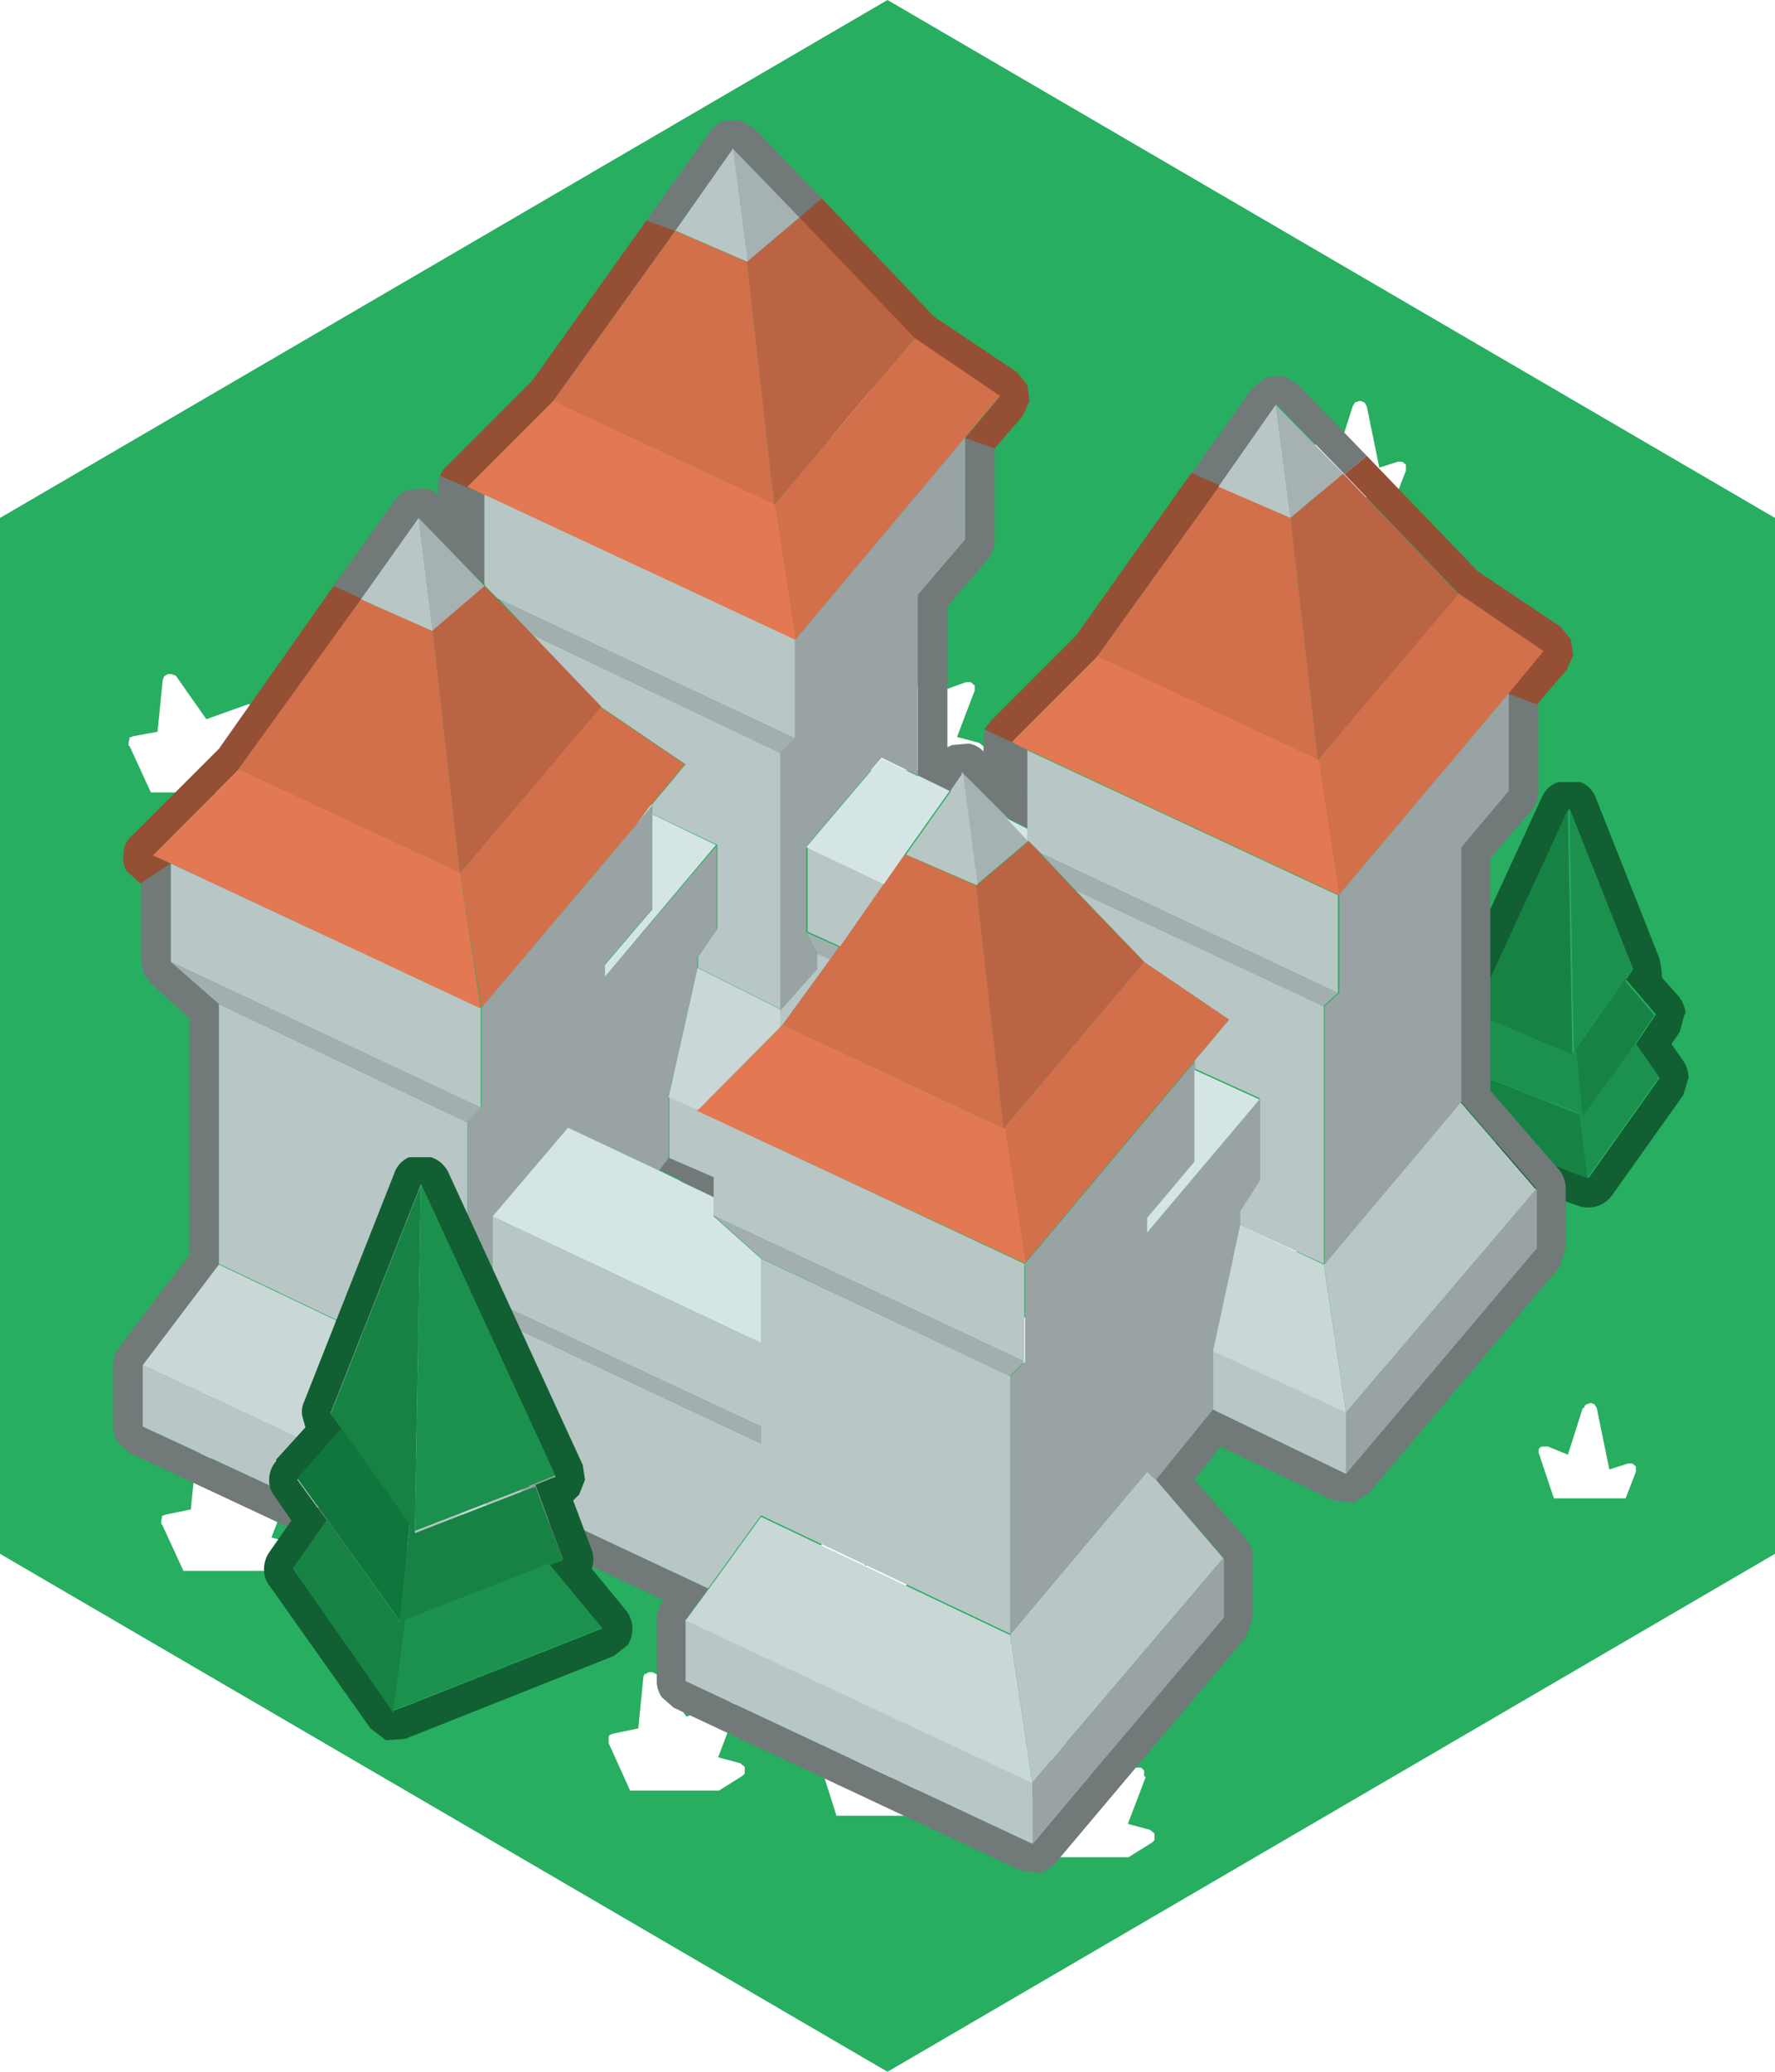 <svg xmlns="http://www.w3.org/2000/svg" xmlns:xlink="http://www.w3.org/1999/xlink" viewBox="0 0 120 140"><defs><style>.cls-1{fill:#27ae60;}.cls-2{fill:url(#linear-gradient);}.cls-3{fill:url(#linear-gradient-2);}.cls-4{fill:url(#linear-gradient-3);}.cls-5{fill:url(#linear-gradient-4);}.cls-6{fill:url(#linear-gradient-5);}.cls-7{fill:url(#linear-gradient-6);}.cls-8{fill:url(#linear-gradient-7);}.cls-9{fill:url(#linear-gradient-8);}.cls-10{fill:url(#linear-gradient-9);}.cls-11{fill:url(#linear-gradient-10);}.cls-12{fill:url(#linear-gradient-11);}.cls-13{fill:url(#linear-gradient-12);}.cls-14{fill:url(#linear-gradient-13);}.cls-15{fill:url(#linear-gradient-14);}.cls-16{fill:url(#linear-gradient-15);}.cls-17{fill:#115f32;}.cls-18{fill:#1b914d;}.cls-19{fill:#168344;}.cls-20{fill:#727979;}.cls-21{fill:#954f35;}.cls-22{fill:#d2704c;}.cls-23{fill:#a6b1b1;}.cls-24{fill:#b9c6c6;}.cls-25{fill:#e27952;}.cls-26{fill:#a3afaf;}.cls-27{fill:#bb6444;}.cls-28{fill:#99a3a3;}.cls-29{fill:#c9d7d7;}.cls-30{fill:#d5e5e5;}.cls-31{fill:#10773c;}</style><linearGradient id="linear-gradient" x1="-2639.2" y1="49.53" x2="-1000.8" y2="49.53" gradientTransform="matrix(0, 0, 0, 0, 12.18, 40.8)" gradientUnits="userSpaceOnUse"><stop offset="0" stop-color="#27ae60"/><stop offset="1" stop-color="#30c26d"/></linearGradient><linearGradient id="linear-gradient-2" x1="-2639.2" y1="37.67" x2="-1000.8" y2="37.67" gradientTransform="matrix(0, 0, 0, 0, 45.68, 28.76)" xlink:href="#linear-gradient"/><linearGradient id="linear-gradient-3" x1="-2639.2" y1="54.17" x2="-1000.8" y2="54.17" gradientTransform="matrix(0, 0, 0, 0, 37.97, 46.9)" xlink:href="#linear-gradient"/><linearGradient id="linear-gradient-4" x1="-2639.2" y1="26.2" x2="-1000.8" y2="26.2" gradientTransform="matrix(0, 0, 0, 0, 56.87, 18.95)" xlink:href="#linear-gradient"/><linearGradient id="linear-gradient-5" x1="-2639.2" y1="48.03" x2="-1000.8" y2="48.03" gradientTransform="matrix(0, 0, 0, 0, 60.83, 39.3)" xlink:href="#linear-gradient"/><linearGradient id="linear-gradient-6" x1="-2639.2" y1="30.38" x2="-1000.8" y2="30.38" gradientTransform="matrix(0, 0, 0, 0, 90.87, 23.1)" xlink:href="#linear-gradient"/><linearGradient id="linear-gradient-7" x1="-2639.2" y1="81.92" x2="-1000.8" y2="81.92" gradientTransform="matrix(0, 0, 0, 0, 83.97, 74.65)" xlink:href="#linear-gradient"/><linearGradient id="linear-gradient-8" x1="-2639.2" y1="98.08" x2="-1000.8" y2="98.08" gradientTransform="matrix(0, 0, 0, 0, 106.37, 90.8)" xlink:href="#linear-gradient"/><linearGradient id="linear-gradient-9" x1="-2639.2" y1="89.17" x2="-1000.8" y2="89.17" gradientTransform="matrix(0, 0, 0, 0, 70.47, 81.9)" xlink:href="#linear-gradient"/><linearGradient id="linear-gradient-10" x1="-2639.2" y1="62.42" x2="-1000.8" y2="62.42" gradientTransform="matrix(0, 0, 0, 0, 25.52, 55.15)" xlink:href="#linear-gradient"/><linearGradient id="linear-gradient-11" x1="-2639.2" y1="102.17" x2="-1000.8" y2="102.17" gradientTransform="matrix(0, 0, 0, 0, 14.43, 93.45)" xlink:href="#linear-gradient"/><linearGradient id="linear-gradient-12" x1="-2639.2" y1="116.92" x2="-1000.8" y2="116.92" gradientTransform="matrix(0, 0, 0, 0, 44.68, 108.2)" xlink:href="#linear-gradient"/><linearGradient id="linear-gradient-13" x1="-2639.2" y1="121.33" x2="-1000.8" y2="121.33" gradientTransform="matrix(0, 0, 0, 0, 72.28, 112.6)" xlink:href="#linear-gradient"/><linearGradient id="linear-gradient-14" x1="-2639.2" y1="106.58" x2="-1000.8" y2="106.58" gradientTransform="matrix(0, 0, 0, 0, 56.68, 97.85)" xlink:href="#linear-gradient"/><linearGradient id="linear-gradient-15" x1="-2639.2" y1="119.17" x2="-1000.8" y2="119.17" gradientTransform="matrix(0, 0, 0, 0, 57.87, 111.9)" xlink:href="#linear-gradient"/></defs><title>Asset 134</title><g id="Layer_2" data-name="Layer 2"><g id="Layer_1-2" data-name="Layer 1"><path class="cls-1" d="M11.6,45.55l-.25,0-.25.15-.1.25-.35,3.5L9,49.75l-.25.1,0,.1-.05.2v.25h.05l1.45,3.15h6l1.6-1,.15-.15,0-.15,0-.3-.3-.25-1.5-.4,1.2-3.15v-.35l-.05,0-.2-.2h-.35l-2.8,1-2-2.85a.3.3,0,0,0-.25-.15m31.15-9.7,0,0v.35L44,39.35l-1.55.45-.25.2-.1.35.1.1.1.15,1.6,1.1h6l1.45-3.15.05,0,0-.25-.1-.15,0-.1L51,37.85l-1.65-.3-.4-3.5-.1-.25-.25-.15h-.25l-.25.15-2,2.85-2.85-1H43l-.2.2M39,50.9l-.3.1-.15.25-1,3.15-1.35-.55h-.35a.3.3,0,0,0-.25.15v0a.42.42,0,0,0-.05.35l1,3.05h4.85l.7-1.8V55.2L41.8,55h-.3l-1.25.4-.85-4.15L39.25,51,39,50.9M57.25,23.05l-.15.25-.8,4.1L55.05,27l-.3.05-.25.2v.45l.7,1.8h4.85l.9-3.1v-.35l-.25-.2h-.35L59,26.4l-1-3.15L57.85,23l-.3-.1-.3.15m.35,25.2-.25.1-.05.1,0,.2v.25h0l1.45,3.15h6l1.6-1,.15-.15,0-.15,0-.3-.3-.25-1.5-.4,1.2-3.15v-.35l-.05,0-.2-.2H65.3l-2.8,1-2-2.85-.25-.15L60,44l-.25.15-.1.25-.35,3.5-1.7.35M60,0l60,35v70L60,140,0,105V35L60,0M91.9,27.1l-.3.1-.15.25-1,3.15-1.35-.55h-.35a.3.3,0,0,0-.25.15v.05a.42.42,0,0,0,0,.35l1,3h4.85l.7-1.8V31.4l-.25-.2h-.3l-1.25.4-.85-4.15-.15-.25-.25-.1M88.05,83v0l-.25-.2h-.3l-1.25.4L85.4,79l-.15-.25-.25-.1-.3.1-.15.25-1,3.15L82.2,81.6h-.35a.3.3,0,0,0-.25.15v0a.42.42,0,0,0,0,.35l1,3h4.85l.7-1.8V83M107,95.15l-1,3.15-1.35-.55h-.35a.3.3,0,0,0-.25.15v0a.42.42,0,0,0,0,.35l1,3h4.85l.7-1.8V99.1l-.25-.2h-.3l-1.25.4-.85-4.15-.15-.25-.25-.1-.3.1a.3.3,0,0,0-.15.25m-35.9-8.9-1,3.15-1.35-.55h-.35a.3.3,0,0,0-.25.15v0a.42.42,0,0,0,0,.35l1,3h4.85l.7-1.8V90.2L74.3,90H74l-1.25.4-.85-4.15L71.75,86l-.25-.1-.3.1-.15.25m-41.7-23h-.3l-1.25.4L27,59.5l-.15-.25-.25-.1-.3.1-.15.25-1,3.15-1.35-.55H23.4a.3.3,0,0,0-.25.15v0a.42.42,0,0,0,0,.35l.95,3.05H28.9l.7-1.8v-.45l-.25-.2m-16,35.05-.1.25-.35,3.5-1.7.35-.25.1,0,.1-.05.2v.25h.05l1.45,3.15h6l1.6-1,.15-.15,0-.15,0-.3-.3-.25-1.5-.4,1.2-3.15v-.35l-.05-.05-.2-.2H18.9l-2.8,1-2-2.85a.3.3,0,0,0-.25-.15l-.25,0-.25.15M43.6,113.05l-.1.25-.35,3.5-1.7.35-.25.1-.05.1,0,.2v.25h0L42.6,121h6l1.6-1,.15-.15,0-.15,0-.3-.3-.25-1.5-.4,1.2-3.15v-.35l0-.05-.2-.2h-.35l-2.8,1-2-2.85L44.1,113l-.25,0-.25.15m33.75,6.85v-.35l0,0-.2-.2h-.35l-2.8,1-2-2.85-.25-.15-.25,0-.25.15-.1.25-.35,3.5-1.7.35-.25.1,0,.1,0,.2v.25h0l1.45,3.15h6l1.6-1,.15-.15,0-.15,0-.3-.3-.25-1.5-.4,1.2-3.15m-15.6-14.75v-.35l0,0-.2-.2h-.35l-2.8,1-2-2.85-.25-.15-.25,0-.25.15-.1.25-.35,3.5-1.7.35-.25.1-.05.1,0,.2v.25h0l1.45,3.15h6l1.6-1,.15-.15,0-.15,0-.3-.3-.25-1.5-.4,1.2-3.15m-6.3,14.25.95,3h4.85l.7-1.8v-.45l-.25-.2h-.3l-1.25.4-.85-4.15-.15-.25-.25-.1-.3.1-.15.25-1,3.15-1.35-.55h-.35a.3.3,0,0,0-.25.15v0a.42.42,0,0,0,0,.35"/><path class="cls-2" d="M11.6,45.55a.3.3,0,0,1,.25.15l2,2.85,2.8-1H17l.2.2.05,0v.35l-1.2,3.15,1.5.4.3.25,0,.3,0,.15-.15.15-1.6,1h-6L8.65,50.4H8.6v-.25l.05-.2,0-.1.25-.1,1.7-.35L11,45.9l.1-.25.25-.15.25,0"/><path class="cls-3" d="M42.75,35.85l.2-.2h.35l2.85,1,2-2.85.25-.15h.25l.25.15.1.25.4,3.5,1.65.3.25.15,0,.1.1.15,0,.25-.05,0L49.85,41.7h-6l-1.6-1.1-.1-.15-.1-.1.1-.35.25-.2L44,39.35l-1.25-3.1V35.9l0,0"/><path class="cls-4" d="M39,50.9l.25.1.15.25.85,4.15L41.5,55h.3l.25.2v.45l-.7,1.8H36.5l-1-3.05a.42.42,0,0,1,.05-.35v0a.3.3,0,0,1,.25-.15h.35l1.35.55,1-3.15L38.7,51l.3-.1"/><path class="cls-5" d="M57.25,23.05l.3-.15.3.1.15.25,1,3.15,1.4-.55h.35l.25.2v.35l-.9,3.1H55.2l-.7-1.8v-.45l.25-.2.3-.05,1.25.4.8-4.1.15-.25"/><path class="cls-6" d="M57.6,48.25l1.7-.35.35-3.5.1-.25L60,44l.25,0,.25.15,2,2.85,2.8-1h.35l.2.2.05,0v.35l-1.2,3.15,1.5.4.3.25,0,.3,0,.15-.15.15-1.6,1h-6L57.3,48.9h0v-.25l0-.2.05-.1.25-.1"/><path class="cls-7" d="M91.9,27.1l.25.1.15.25.85,4.15,1.25-.4h.3l.25.2v.45l-.7,1.8H89.4l-1-3a.42.42,0,0,1,0-.35V30.2a.3.3,0,0,1,.25-.15h.35l1.35.55,1-3.15.15-.25.3-.1"/><path class="cls-8" d="M88.05,83v.4l-.7,1.8H82.5l-1-3a.42.42,0,0,1,0-.35v0a.3.3,0,0,1,.25-.15h.35l1.35.55,1-3.15.15-.25.3-.1.25.1.15.25.85,4.15,1.25-.4h.3l.25.2v0"/><path class="cls-9" d="M107,95.15a.3.3,0,0,1,.15-.25l.3-.1.25.1.15.25.85,4.15,1.25-.4h.3l.25.2v.45l-.7,1.8H104.9l-1-3a.42.42,0,0,1,0-.35v0a.3.3,0,0,1,.25-.15h.35l1.35.55,1-3.15"/><path class="cls-10" d="M71.05,86.25,71.2,86l.3-.1.25.1.15.25.85,4.15L74,90h.3l.25.2v.45l-.7,1.8H69l-1-3a.42.42,0,0,1,0-.35v0a.3.3,0,0,1,.25-.15h.35l1.35.55,1-3.15"/><path class="cls-11" d="M29.35,63.25l.25.2v.45l-.7,1.8H24.05l-.95-3.05a.42.42,0,0,1,0-.35v0a.3.3,0,0,1,.25-.15h.35l1.35.55,1-3.15.15-.25.3-.1.25.1.15.25.85,4.15,1.25-.4h.3"/><path class="cls-12" d="M13.35,98.3l.25-.15.25,0a.3.3,0,0,1,.25.15l2,2.85,2.8-1h.35l.2.2.05.05v.35l-1.2,3.15,1.5.4.3.25,0,.3,0,.15-.15.15-1.6,1h-6l-1.45-3.15h-.05v-.25l.05-.2,0-.1.25-.1,1.7-.35.35-3.5.1-.25"/><path class="cls-13" d="M43.6,113.05l.25-.15.25,0,.25.15,2,2.85,2.8-1h.35l.2.2,0,.05v.35l-1.2,3.15,1.5.4.3.25,0,.3,0,.15-.15.15-1.6,1h-6l-1.45-3.15h0v-.25l0-.2.05-.1.25-.1,1.7-.35.35-3.5.1-.25"/><path class="cls-14" d="M77.35,119.9l-1.2,3.15,1.5.4.3.25,0,.3,0,.15-.15.15-1.6,1h-6l-1.45-3.15h0V122l0-.2,0-.1.25-.1,1.7-.35.35-3.5.1-.25.25-.15.25,0,.25.15,2,2.85,2.8-1h.35l.2.2,0,0v.35"/><path class="cls-15" d="M61.75,105.15l-1.2,3.15,1.5.4.3.25,0,.3,0,.15-.15.15-1.6,1h-6l-1.45-3.15h0v-.25l0-.2.05-.1.25-.1,1.7-.35.35-3.5.1-.25.25-.15.25,0,.25.15,2,2.85,2.8-1h.35l.2.2,0,0v.35"/><path class="cls-16" d="M55.45,119.4a.42.42,0,0,1,0-.35v0a.3.3,0,0,1,.25-.15h.35l1.35.55,1-3.15.15-.25.3-.1.25.1.15.25.85,4.15,1.25-.4h.3l.25.2v.45l-.7,1.8H56.4l-.95-3"/><path class="cls-17" d="M113.9,68.5l-.35,1.25-.55.8.8,1.15a2,2,0,0,1,.35,1.15L113.8,74,109,80.75a2,2,0,0,1-1,.75,2.05,2.05,0,0,1-1.25,0l-1-.35-.6-.3-8.35-3.3-1-.75a1.77,1.77,0,0,1-.35-1.2,2,2,0,0,1,.45-1.15l1.45-1.75a1.87,1.87,0,0,1,.1-1l.7-1.85-.1-.1-.4-1a1.91,1.91,0,0,1,.2-1l6.4-13.9a1.81,1.81,0,0,1,1.1-1l1.5,0a1.82,1.82,0,0,1,1.05,1.1l4.3,10.85.15.9,0,.35,1.15,1.3a2,2,0,0,1,.45,1.2m-4.25-2.1.2-.2.5-.75-4.3-10.85-6.4,13.9,1.25.5-.3-.1-1.3,3.45.65.25-2.5,3.1,8.9,3.5,0,0,1,.35,4.8-6.75-1.6-2.3,1.35-2-2.05-2.4-.15.2h0"/><path class="cls-18" d="M109.65,66.4l-3.05,4.35v0l.45,4.6,3.5-4.85,1.6,2.3-4.8,6.75-.55-4.3L100,72.6l-.65-.25,1.3-3.45.3.1,5.45,2.15-.3-16.55,4.3,10.85-.5.75-.2.2"/><path class="cls-19" d="M109.65,66.4h0l.15-.2,2.05,2.4-1.35,2-3.5,4.85-.45-4.6v0l3.05-4.35m-3.6-11.8.3,16.55L100.9,69l-1.25-.5,6.4-13.9m-6.1,18,6.85,2.7.55,4.3-1-.35,0,0-8.9-3.5,2.5-3.1"/><path class="cls-20" d="M45.65,15.6l-1.95-.7L48,8.9a1.82,1.82,0,0,1,.9-.7L50,8.1l1,.6,4.55,4.7-1.5,1.3-4.5-4.65-3.9,5.55M29.75,32.15l3,1.3v6.1L28.3,35,24.4,40.5l-1.9-.85,4.2-5.85a1.6,1.6,0,0,1,.9-.7l1.15-.1a2,2,0,0,1,.95.5,1.63,1.63,0,0,1-.05-.9l.1-.45m37.5-1.9v6.2a2,2,0,0,1-.45,1.3L64.05,41V50.5l.3-.15,1.15-.1a1.66,1.66,0,0,1,1,.55l0-.95a1.06,1.06,0,0,1,.15-.55l2.2,1.05.7.35v3l-.25-.15.25.25V56l-1.4-.7-3-3-.85,1.25L62.05,52.4V40.2l3.2-3.75v-6.9l2,.7M80.55,32l4.15-5.8.9-.7,1.15-.1,1,.6L92.4,30.8l-1.5,1.25-.1-.1L86.3,27.3l-3.85,5.5L80.55,32M104,47.6v5.85a2,2,0,0,1-.45,1.3L100.75,58V73.7l4.65,5.35a2,2,0,0,1,.45,1.3v4l-.45,1.3L92.55,100.9l-1.1.65-1.3-.15L82.5,97.75,80.75,100l3.5,4a2,2,0,0,1,.45,1.3v4l-.45,1.3L71.35,125.9a2.11,2.11,0,0,1-1.1.65L69,126.4l-23.45-11-.8-.7a1.89,1.89,0,0,1-.35-1.1v-4.15a2,2,0,0,1,.4-1.2l.1-.1L38,104.9l-3.35,3.8a2.24,2.24,0,0,1-1.1.6l-1.25-.1-23.5-11L8,97.5a1.89,1.89,0,0,1-.35-1.1V92.25a2,2,0,0,1,.4-1.2L12.8,84.8v-16L10.25,66.5l-.5-.65L9.55,65V59.65l2-1.3V65l3.25,2.85v17.6l-5.15,6.8V96.4l23.5,10.95,4.3-4.9,10.45,4.9-1.55,2.1v4.15l23.45,11,12.9-15.35v-4L78.15,100,82,95.25l9,4.35,12.85-15.3v-4l-5.1-5.9V57.25l3.2-3.8v-6.6l2,.75M48.25,80.9l-2.2-1.05,0-.15-.1,0-1.35-.65.65-.85,3,1.3V80.9"/><path class="cls-21" d="M43.7,14.9l1.95.7L37.4,27.1l-5.8,5.8,1.15.55-3-1.3a1.52,1.52,0,0,1,.45-.65L36,25.7l7.7-10.8m10.35-.2,1.5-1.3,7.6,8,5.6,3.75.7.85.15,1.1-.45,1-1.9,2.2-2-.7,2.35-2.8-5.75-3.9-7.8-8.15m-44.5,45-1-.9a1.9,1.9,0,0,1-.2-1.2A1.64,1.64,0,0,1,9,56.4l5.8-5.8,7.75-11,1.9.85L16.15,52l-5.8,5.8,1.2.55-2,1.3m57-10.35.4-.55,5.8-5.8,7.8-11,1.9.85,0,.05-8.25,11.5-5.8,5.8.4.2-2.2-1.05M92.4,30.8l7.5,7.8,5.6,3.75.7.85.15,1.1-.45,1-2,2.3-2-.75,2.4-2.85L98.6,40.1l-7.7-8.05,1.5-1.25"/><path class="cls-22" d="M37.4,27.1l8.25-11.5,4.85,2.1,1.85,16.4,9.5-11.25,5.75,3.9-2.35,2.8-11.5,13.7-1.4-9.15-15-7m3.2,20.65,5.75,3.9-2.3,2.75-1,1.35L32.55,68.1l0,.05L31.1,59l9.5-11.25M24.4,40.5l4.85,2.1L31.1,59l-15-7L24.4,40.5m58-7.65L87.25,35l1.85,16.4-14.95-7,8.25-11.5M98.6,40.1l5.75,3.9L102,46.85,90.5,60.5l-1.4-9.15L98.6,40.1M67.85,76.25,77.35,65l5.75,3.9-2.35,2.8L69.25,85.4l-1.4-9.15-14.95-7,3.2-4.4.6-.85,3-4.3,1.4-2L66,59.85l1.85,16.4"/><path class="cls-23" d="M49.55,10.05l4.5,4.65-3.55,3-1-7.65M28.3,35l4.45,4.6,0,.05,0,0-3.5,3L28.3,35M65.05,52.2l3,3,1.4,1.5.1.1-3.55,3-1-7.65M87.25,35l-1-7.65L90.8,32l-3.55,3"/><path class="cls-24" d="M87.25,35l-4.85-2.1,0-.05,3.85-5.5,1,7.65M45.65,15.6l3.9-5.55,1,7.65-4.85-2.1M24.4,40.5,28.3,35l.95,7.65L24.4,40.5m8.35-1v-6.1l21,9.8V49.9l-20.1-9.45-.85-.85,0-.05M36,42.9l16.8,8V68.2l-5.6-2.8v-.75l1.3-1.9V57.1L44.1,55v-.6h-.05l2.3-2.75-5.75-3.9L36,42.9M32.5,68.15l0-.05v6.75L11.55,65V58.35l21,9.8m31.7-14.7.85-1.25,1,7.65-4.85-2.1,3.05-4.3M69.45,56V50.7l21,9.8v6.6l-20.1-9.45-.8-.8-.1-.1V56m29.3,18.5,5.1,5.9L91,95.45V99.6l-9-4.35v-4l9,4.15-1.5-10L83.8,82.8v-1l1.35-2.1v-5.5l-4.4-2v-.5l2.35-2.8L77.35,65,72.7,60.15,89.5,68V85.45l9.25-11M78.15,100l4.55,5.3L69.8,120.45l-1.5-10,9.25-11,.6.55M69.8,124.6l-23.45-11v-4.15l23.45,11v4.15M47.9,107.35l-10.45-4.9V98.3l-4.3,4.9L31.6,93.4l2.5-3.3v-.7l17.35,8.15V96.4L33.3,87.9V82.2l18.15,8.55v-5.7L68.3,93v17.4l-16.85-8-3.55,4.9m-14.75,0L9.65,96.4V92.25l23.5,11v4.15M14.8,85.45V67.85l16.8,8V93.4l-16.8-8m45-25.75-3,4.3-2.2-1v-5.7l5.25,2.45M56.1,64.85l-3.2,4.4-.15.15V68.2l2.5-2.8v-1l.85.4m13.15,27.2-21-9.85V79.55l-3-1.3V74.1l2,.85-.1.1L69.25,85.4v6.65"/><path class="cls-25" d="M32.75,33.45,31.6,32.9l5.8-5.8,15,7,1.4,9.15-21-9.8M31.1,59l1.4,9.15-20.95-9.8-1.2-.55,5.8-5.8,15,7m38.35-8.3-.7-.35-.4-.2,5.8-5.8,14.95,7,1.4,9.15h0l-21-9.8m-1.6,25.55,1.4,9.15L47.1,75.05l.1-.1,5.55-5.55.15-.15,14.95,7"/><path class="cls-26" d="M33.65,40.45l20.1,9.45-1,1L36,42.9l-2.3-2.45M14.8,67.85,11.55,65l21,9.85-.95,1-16.8-8m75.65-.75-1,.9L72.7,60.15l-2.35-2.5,20.1,9.45M56.7,64l-.6.85-.85-.4L54.5,63l2.2,1m-5.25,21-3.2-2.85,21,9.85-1,1-16.85-8M33.3,87.9l18.15,8.5v1.15L34.1,89.4l-.8-1.5"/><path class="cls-27" d="M29.25,42.6l3.5-3,0,0,.85.85L36,42.9l4.65,4.85L31.1,59,29.25,42.6m32.6-19.75L52.35,34.1,50.5,17.7l3.55-3,7.8,8.15M87.25,35l3.55-3,.1.1,7.7,8.05L89.1,51.35,87.25,35m-16.9,22.7,2.35,2.5L77.35,65l-9.5,11.25L66,59.85l3.55-3,.8.8"/><path class="cls-28" d="M53.75,49.9V43.25l11.5-13.7v6.9l-3.2,3.75V52.4L59.6,51.2l-5.1,6V63l.75,1.5v1l-2.5,2.8V50.85l1-1M44.1,54.4v7l-3.2,3.75V66l7.55-8.85v5.65l-1.3,1.9v.75L45.2,74.1v4.15l-.65.85L38.4,76.2l-5.1,6v5.7l.8,1.5v.7l-2.5,3.3V75.8l.95-1V68.1L43,55.75l1.1-1.35m46.4,6.1L102,46.85v6.6l-3.2,3.8v17.2l-9.25,11V68l1-.9V60.5h0m13.35,19.85v4L91,99.6V95.45l12.85-15.1M82,95.25,78.15,100l-.6-.55-9.25,11V93l1-1V85.4l11.5-13.7v6.75l-3.2,3.8v1l7.6-9v5.5l-1.35,2.1v1L82,91.3v4m.75,10v4L69.8,124.6v-4.15L82.7,105.3m-45.25-2.85-4.3,4.9V103.2l4.3-4.9v4.15"/><path class="cls-29" d="M47.15,65.4l5.6,2.8v1.2L47.2,75l-2-.85,1.95-8.7m-.8,44.05,1.55-2.1,3.55-4.9,16.85,8,1.5,10-23.45-11M9.65,92.25l5.15-6.8,16.8,8,1.55,9.8-23.5-11M83.8,82.8l5.7,2.65,1.5,10L82,91.3l1.85-8.5"/><path class="cls-30" d="M44.05,54.4h.05L43,55.75l1-1.35m.05.6,4.35,2.1L40.9,66v-.8l3.2-3.75V55m17.95-2.6,2.15,1.05-3.05,4.3-1.4,2L54.5,57.25l5.1-6,2.45,1.2m6,2.85,1.4.7v.8l-1.4-1.5m12.7,17,4.4,2-7.6,9v-1l3.2-3.8V72.2m-32.5,10,3.2,2.85v5.7L33.3,82.2l5.1-6,6.15,2.9,1.35.65.15.1,2.2,1.05v1.3"/><path class="cls-17" d="M18.65,98.65l2-2.2-.2-.7a1.54,1.54,0,0,1,.1-1l6.1-15.45a1.82,1.82,0,0,1,1-1.1l1.5,0a2,2,0,0,1,1.15,1L39.4,99l.15,1-.4,1-.4.4,1.2,3.2A1.85,1.85,0,0,1,40,106l2.3,2.8a2,2,0,0,1,.45,1.15,2.07,2.07,0,0,1-.3,1.2l-.95.75-14.1,5.6-1.3.1-1.05-.8-6.8-9.6a1.77,1.77,0,0,1-.4-1.15,2,2,0,0,1,.35-1.15l1.5-2.15-1.1-1.6a1.73,1.73,0,0,1-.4-1.25,1.92,1.92,0,0,1,.5-1.2m4.45-2.1.25.3H23.3l-.2-.3-3,3.4,2,2.75L19.8,106l6.8,9.6,1.5-.55-.05,0,12.65-5-3.6-4.35.95-.35-1.85-5-.4.15,1.75-.7-9.1-19.75L22.35,95.5l.75,1"/><path class="cls-19" d="M23.1,96.55l-.75-1,6.1-15.45-.4,23.5,7.75-3,.4-.15,1.85,5-.95.35-9.7,3.8-.8,6.15L19.8,106l2.3-3.3,4.95,6.9.65-6.55v0l-4.35-6.15-.25-.3"/><path class="cls-31" d="M23.1,96.55l.2.3h.05L27.7,103v0l-.65,6.55-4.95-6.9-2-2.75,3-3.4"/><path class="cls-18" d="M26.6,115.6l.8-6.15,9.7-3.8L40.7,110l-12.65,5,.05,0-1.5.55m9.2-15.1-7.75,3,.4-23.5,9.1,19.75-1.75.7"/></g></g></svg>